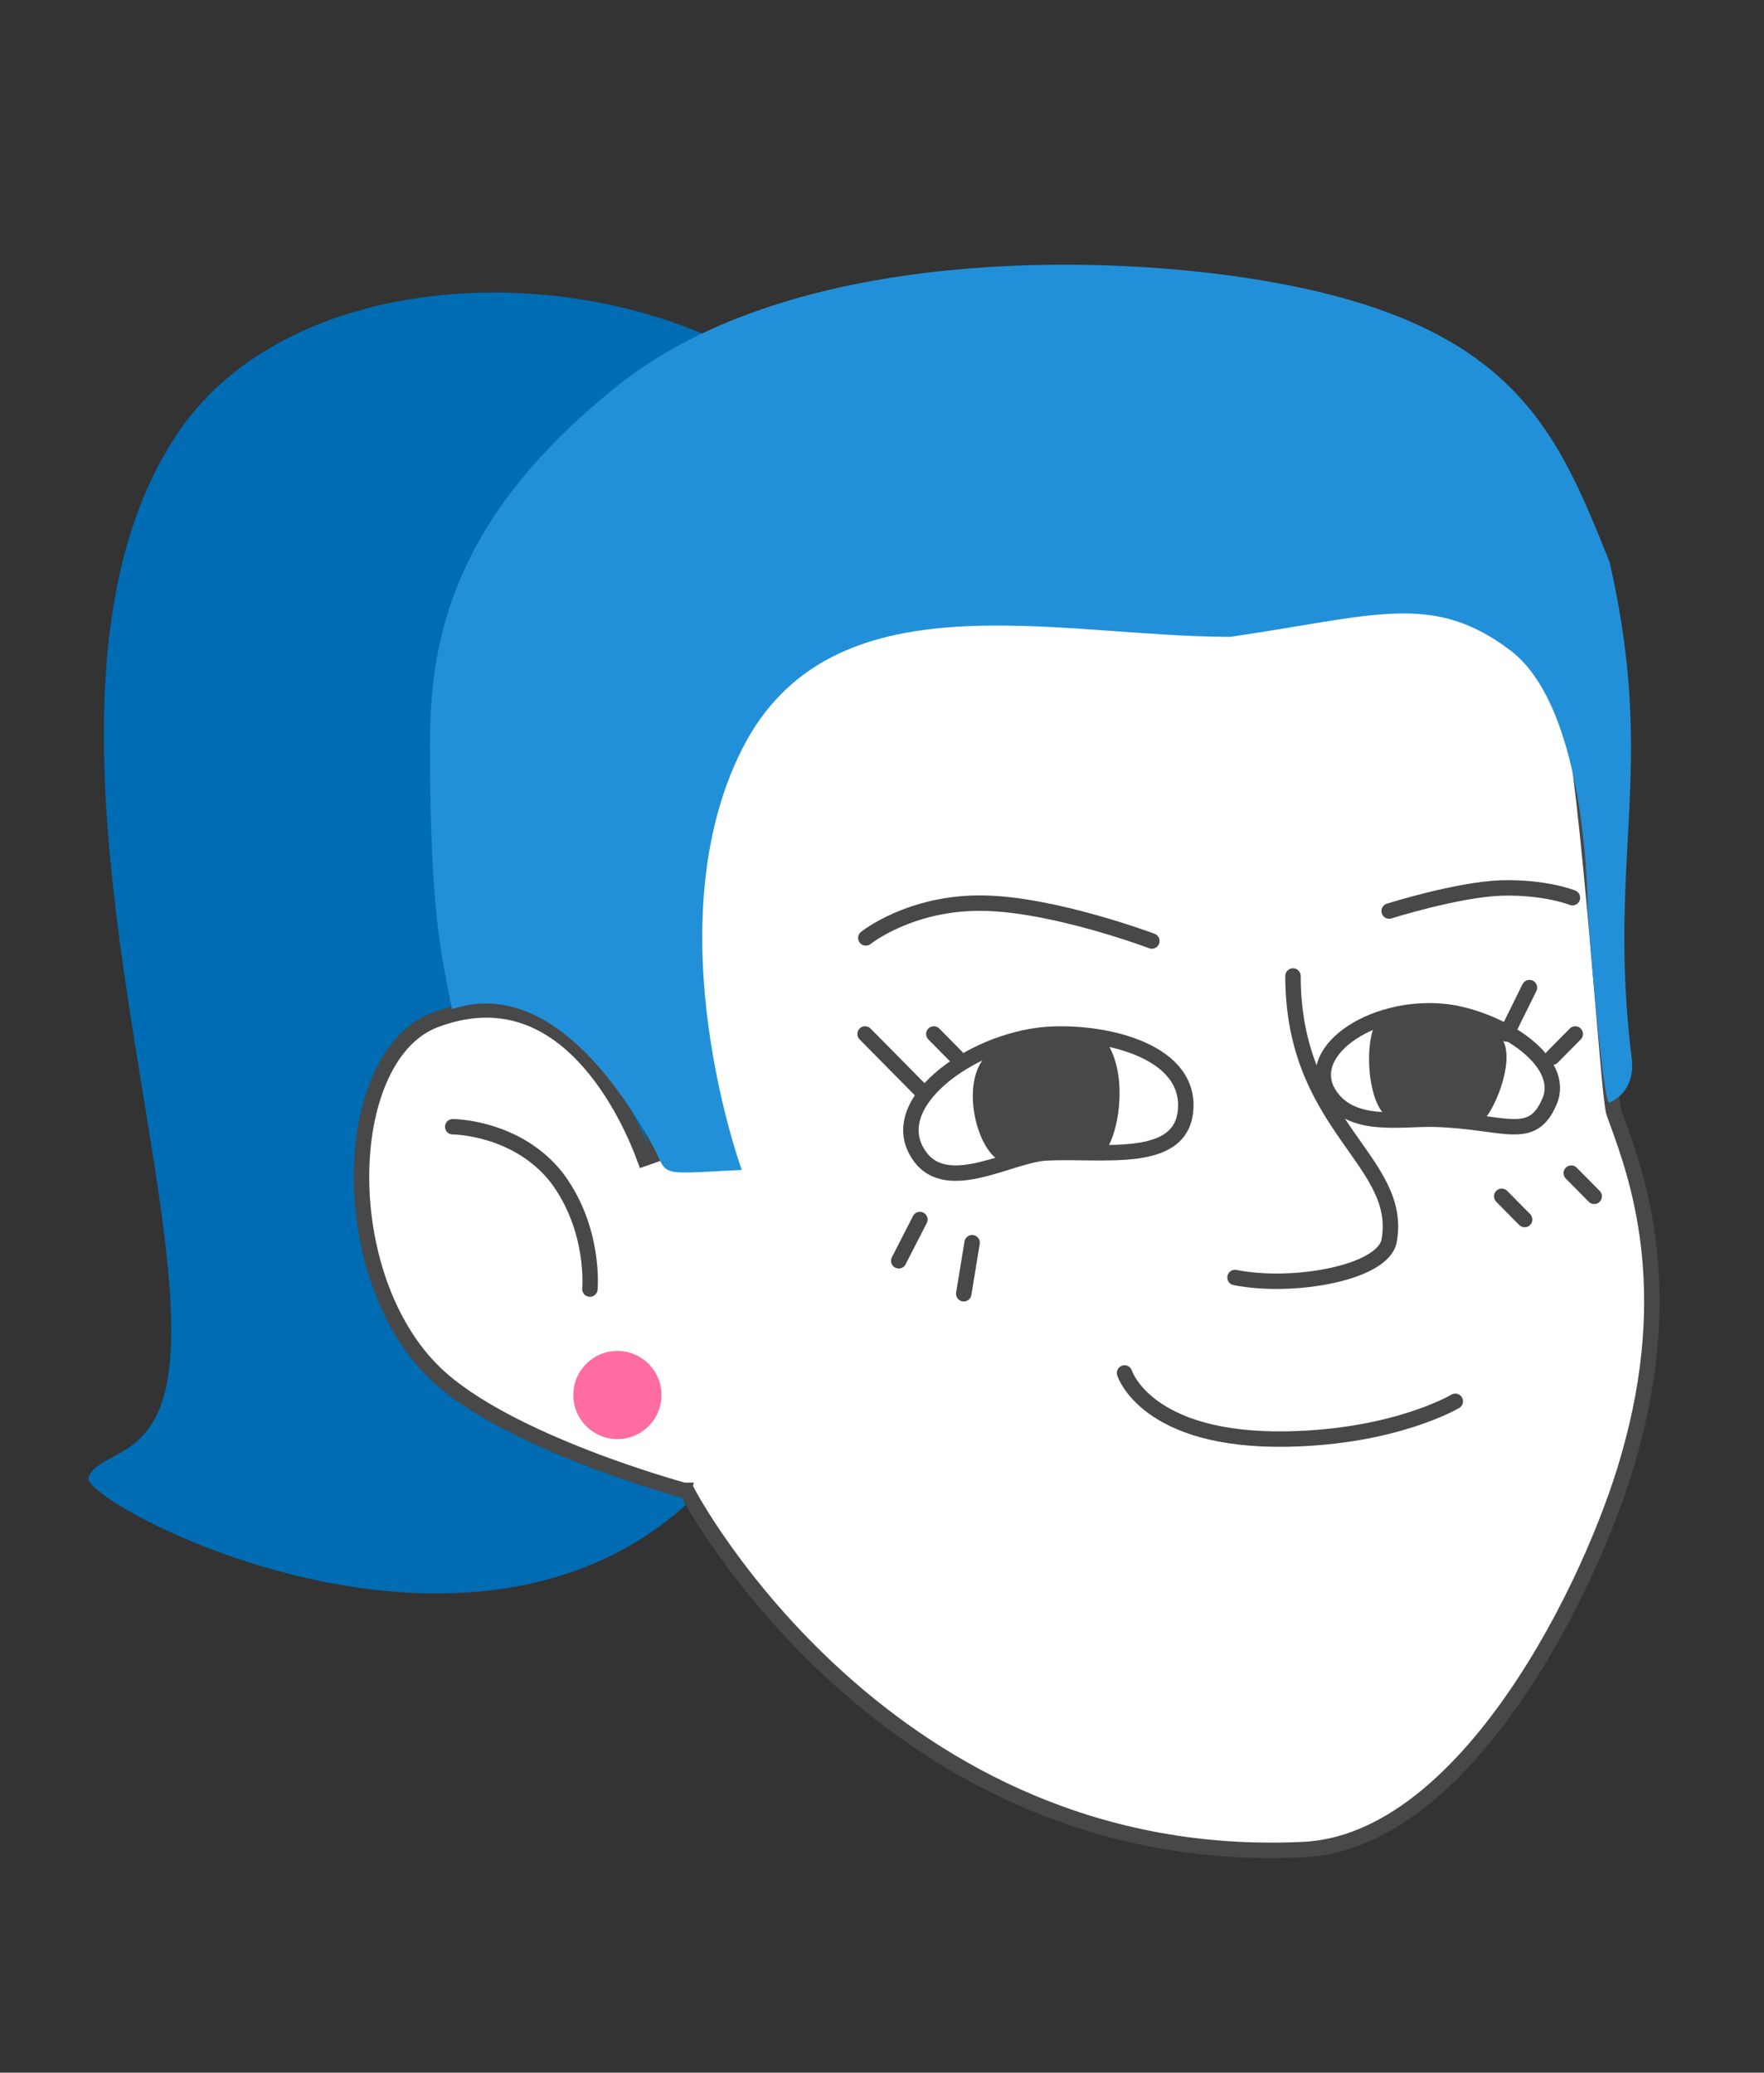 <svg width="80" height="94" viewBox="0 0 80 94" fill="none" xmlns="http://www.w3.org/2000/svg">
<rect x="0" y="0" width="80" height="94" fill="#333333" stroke="none"/>
<path d="M8.026 19.692C13.354 11.686 27.811 11.477 35.746 17.322C47.436 25.934 43.708 50.65 33.686 65.281C24.126 79.237 3.52 68.171 4.009 67.002C4.497 65.833 6.794 66.212 7.523 62.955C9.354 54.773 -0.024 31.787 8.026 19.692Z" fill="#006CB3"/>
<path d="M31.013 67.591L30.922 67.929L31.013 67.591L31.012 67.591L31.012 67.591L31.008 67.59L30.991 67.585L30.924 67.567C30.865 67.55 30.777 67.525 30.665 67.493C30.439 67.427 30.112 67.331 29.71 67.204C28.904 66.951 27.795 66.58 26.584 66.11C24.146 65.164 21.348 63.837 19.736 62.284L19.736 62.284C17.453 60.093 16.347 56.471 16.396 53.163C16.421 51.515 16.733 49.969 17.31 48.742C17.887 47.514 18.716 46.63 19.766 46.244L19.767 46.244C21.26 45.69 22.541 45.702 23.634 46.04C24.733 46.379 25.668 47.057 26.448 47.874C28.015 49.514 28.912 51.661 29.231 52.531L29.891 52.299C28.325 47.668 27.059 40.628 28.229 34.177C29.395 27.748 32.971 21.926 41.096 19.604C51.533 16.622 58.793 17.757 63.557 20.569C68.324 23.384 70.645 27.908 71.153 31.813L71.155 31.83L71.159 31.846C71.626 33.87 72.069 38.31 72.428 42.367C72.528 43.498 72.62 44.587 72.705 45.583C72.772 46.377 72.835 47.113 72.892 47.764C72.956 48.493 73.013 49.11 73.062 49.567C73.087 49.796 73.11 49.987 73.131 50.135C73.15 50.269 73.172 50.401 73.201 50.484L73.202 50.487C73.24 50.591 73.279 50.7 73.321 50.815C74.234 53.314 76.091 58.399 73.852 66.115L73.851 66.117C73.052 68.933 71.224 73.311 68.648 77.022C66.059 80.753 62.786 83.709 59.122 83.882L59.121 83.882C49.669 84.342 42.701 80.32 38.086 76.169C35.778 74.094 34.062 71.989 32.923 70.403C32.354 69.611 31.929 68.949 31.648 68.486C31.507 68.255 31.402 68.073 31.333 67.95C31.298 67.889 31.273 67.842 31.256 67.811L31.237 67.776L31.232 67.768L31.231 67.766L31.231 67.766L31.231 67.766L31.16 67.631L31.013 67.591Z" fill="white" stroke="#484848" stroke-width="0.7"/>
<path d="M20.532 51.101C20.532 51.101 23.415 51.101 25.236 53.392C27.006 55.737 26.753 58.463 26.753 58.463" stroke="#484848" stroke-width="0.7" stroke-miterlimit="10" stroke-linecap="round" stroke-linejoin="round"/>
<path d="M56.01 57.938C58.639 58.463 62.737 57.732 63 56.268C63.654 52.624 58.639 51.101 58.639 44.265" stroke="#484848" stroke-width="0.7" stroke-miterlimit="10" stroke-linecap="round" stroke-linejoin="round"/>
<path d="M41.719 55.308L40.759 57.18" stroke="#484848" stroke-width="0.7" stroke-miterlimit="10" stroke-linecap="round" stroke-linejoin="round"/>
<path d="M44.087 56.36L43.707 58.675" stroke="#484848" stroke-width="0.7" stroke-miterlimit="10" stroke-linecap="round" stroke-linejoin="round"/>
<path d="M39.233 46.894L41.83 49.523" stroke="#484848" stroke-width="0.7" stroke-miterlimit="10" stroke-linecap="round" stroke-linejoin="round"/>
<path d="M42.35 46.894L43.389 47.946" stroke="#484848" stroke-width="0.7" stroke-miterlimit="10" stroke-linecap="round" stroke-linejoin="round"/>
<path d="M71.44 46.894L70.401 47.946" stroke="#484848" stroke-width="0.7" stroke-miterlimit="10" stroke-linecap="round" stroke-linejoin="round"/>
<path d="M69.362 44.791L68.323 46.894" stroke="#484848" stroke-width="0.7" stroke-miterlimit="10" stroke-linecap="round" stroke-linejoin="round"/>
<path d="M68.105 54.256L69.144 55.308" stroke="#484848" stroke-width="0.7" stroke-miterlimit="10" stroke-linecap="round" stroke-linejoin="round"/>
<path d="M71.26 53.205L72.299 54.256" stroke="#484848" stroke-width="0.7" stroke-miterlimit="10" stroke-linecap="round" stroke-linejoin="round"/>
<path d="M63 41.319C63 41.319 66.041 40.355 68.068 40.272C70.095 40.217 71.311 40.713 71.311 40.713" stroke="#484848" stroke-width="0.7" stroke-miterlimit="10" stroke-linecap="round" stroke-linejoin="round"/>
<path d="M52.238 42.677C52.238 42.677 47.802 41.004 44.574 40.96C41.29 40.91 39.266 42.537 39.266 42.537" stroke="#484848" stroke-width="0.7" stroke-miterlimit="10" stroke-linecap="round" stroke-linejoin="round"/>
<path d="M44.623 47.993C43.388 49.523 44.641 53.264 45.987 52.679C47.513 52.048 49.605 52.783 50.143 52.153C50.681 51.523 51.18 48.998 50.276 47.408C49.737 46.778 48.122 46.868 47.315 46.958C46.687 47.003 44.982 47.408 44.623 47.993Z" fill="#484848"/>
<path d="M62.515 46.23C61.739 47.068 62.013 51.01 63.428 50.764C65.027 50.468 66.488 51.453 67.127 50.961C67.767 50.468 68.68 48.201 68.178 47.215C67.812 46.476 66.305 45.983 65.529 45.885C64.89 45.836 63.017 45.737 62.515 46.23Z" fill="#484848"/>
<path d="M41.748 52.488C39.965 50.124 43.991 47.217 47.405 46.922C49.903 46.725 53.878 47.562 53.776 50.222C53.674 52.882 50.005 52.143 47.405 52.291C45.825 52.39 43.022 54.163 41.748 52.488Z" stroke="#484848" stroke-width="0.7" stroke-miterlimit="10" stroke-linecap="round" stroke-linejoin="round"/>
<path d="M60.258 49.589C59.056 47.6 62.462 45.407 65.818 45.917C68.222 46.325 71.028 48.161 70.276 49.946C69.475 51.833 68.273 50.864 65.117 50.762C63.514 50.711 61.26 51.221 60.258 49.589Z" stroke="#484848" stroke-width="0.7" stroke-miterlimit="10" stroke-linecap="round" stroke-linejoin="round"/>
<path d="M55.8 12.5C48.5 11.5 35.5 11.5 28 17.5C20.5 23.5 19.5 29.028 19.5 33.768C19.5 41.268 20 43.268 20.5 45.768C22 45.268 25.5 44.768 29.5 51.768C30.416 53.37 29.5 53.268 33.641 53.06C33.641 53.06 29.607 42.024 33.641 34C37.675 25.976 47.889 28.883 55.8 28.883C62.385 27.92 64.97 26.826 68.5 29.5C72.057 32.195 72 41.268 72 41.268C72 41.268 72.685 50.33 73 50C73 50 74.194 49.574 74 48C72.868 38.806 75.157 34.976 73 25.5L72.99 25.474C70.494 19.254 68.482 14.237 55.8 12.5Z" fill="#2290D8"/>
<circle cx="28" cy="63.268" r="2" fill="#FF6CA1"/>
<path d="M66 63.553C66 63.553 63.295 65.169 58.398 65.264C51.968 65.389 51 62.268 51 62.268" stroke="#484848" stroke-width="0.7" stroke-miterlimit="10" stroke-linecap="round" stroke-linejoin="round"/>
</svg>
